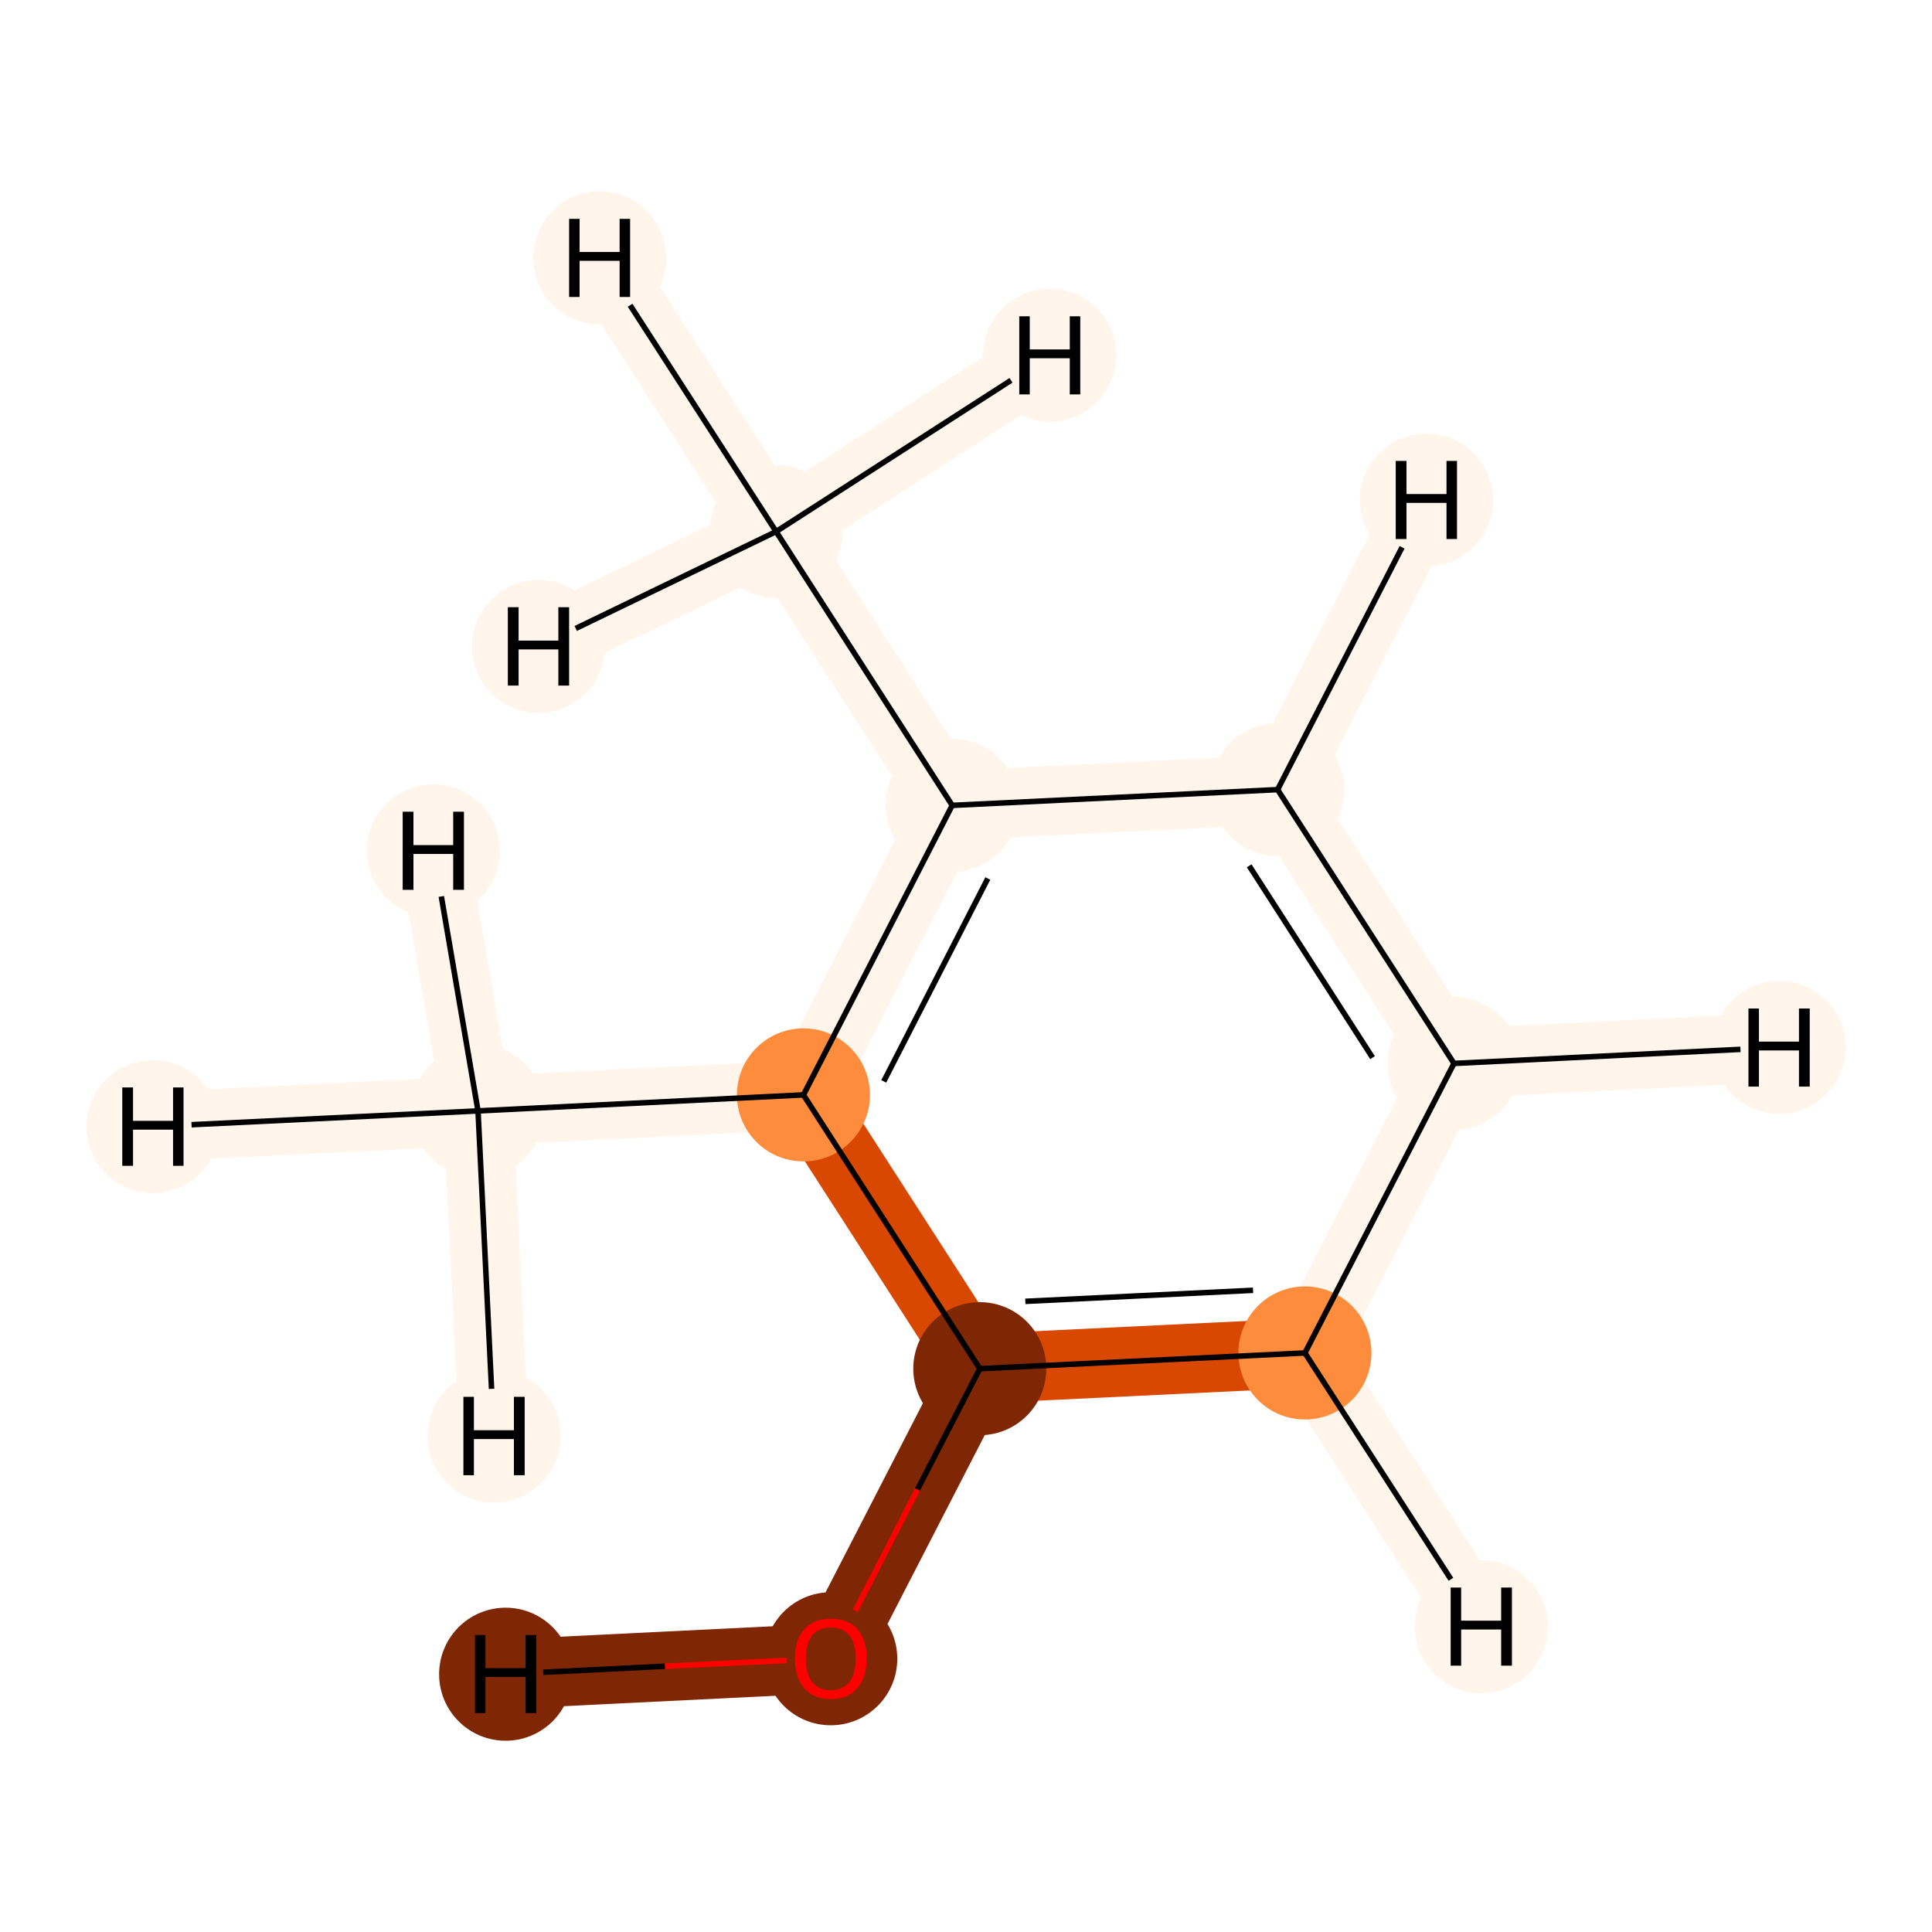 <?xml version='1.0' encoding='iso-8859-1'?>
<svg version='1.1' baseProfile='full'
              xmlns='http://www.w3.org/2000/svg'
                      xmlns:rdkit='http://www.rdkit.org/xml'
                      xmlns:xlink='http://www.w3.org/1999/xlink'
                  xml:space='preserve'
width='700px' height='700px' viewBox='0 0 700 700'>
<!-- END OF HEADER -->
<rect style='opacity:1.0;fill:#FFFFFF;stroke:none' width='700.0' height='700.0' x='0.0' y='0.0'> </rect>
<path d='M 173.2,402.5 L 291.1,396.7' style='fill:none;fill-rule:evenodd;stroke:#FFF5EB;stroke-width:25.2px;stroke-linecap:butt;stroke-linejoin:miter;stroke-opacity:1' />
<path d='M 173.2,402.5 L 55.4,408.2' style='fill:none;fill-rule:evenodd;stroke:#FFF5EB;stroke-width:25.2px;stroke-linecap:butt;stroke-linejoin:miter;stroke-opacity:1' />
<path d='M 173.2,402.5 L 157.0,308.3' style='fill:none;fill-rule:evenodd;stroke:#FFF5EB;stroke-width:25.2px;stroke-linecap:butt;stroke-linejoin:miter;stroke-opacity:1' />
<path d='M 173.2,402.5 L 179.0,520.3' style='fill:none;fill-rule:evenodd;stroke:#FFF5EB;stroke-width:25.2px;stroke-linecap:butt;stroke-linejoin:miter;stroke-opacity:1' />
<path d='M 291.1,396.7 L 345.0,291.8' style='fill:none;fill-rule:evenodd;stroke:#FFF5EB;stroke-width:25.2px;stroke-linecap:butt;stroke-linejoin:miter;stroke-opacity:1' />
<path d='M 291.1,396.7 L 355.0,495.9' style='fill:none;fill-rule:evenodd;stroke:#D94801;stroke-width:25.2px;stroke-linecap:butt;stroke-linejoin:miter;stroke-opacity:1' />
<path d='M 345.0,291.8 L 281.2,192.6' style='fill:none;fill-rule:evenodd;stroke:#FFF5EB;stroke-width:25.2px;stroke-linecap:butt;stroke-linejoin:miter;stroke-opacity:1' />
<path d='M 345.0,291.8 L 462.9,286.1' style='fill:none;fill-rule:evenodd;stroke:#FFF5EB;stroke-width:25.2px;stroke-linecap:butt;stroke-linejoin:miter;stroke-opacity:1' />
<path d='M 281.2,192.6 L 217.3,93.4' style='fill:none;fill-rule:evenodd;stroke:#FFF5EB;stroke-width:25.2px;stroke-linecap:butt;stroke-linejoin:miter;stroke-opacity:1' />
<path d='M 281.2,192.6 L 195.1,234.2' style='fill:none;fill-rule:evenodd;stroke:#FFF5EB;stroke-width:25.2px;stroke-linecap:butt;stroke-linejoin:miter;stroke-opacity:1' />
<path d='M 281.2,192.6 L 380.3,128.7' style='fill:none;fill-rule:evenodd;stroke:#FFF5EB;stroke-width:25.2px;stroke-linecap:butt;stroke-linejoin:miter;stroke-opacity:1' />
<path d='M 462.9,286.1 L 526.8,385.3' style='fill:none;fill-rule:evenodd;stroke:#FFF5EB;stroke-width:25.2px;stroke-linecap:butt;stroke-linejoin:miter;stroke-opacity:1' />
<path d='M 462.9,286.1 L 516.8,181.2' style='fill:none;fill-rule:evenodd;stroke:#FFF5EB;stroke-width:25.2px;stroke-linecap:butt;stroke-linejoin:miter;stroke-opacity:1' />
<path d='M 526.8,385.3 L 472.8,490.2' style='fill:none;fill-rule:evenodd;stroke:#FFF5EB;stroke-width:25.2px;stroke-linecap:butt;stroke-linejoin:miter;stroke-opacity:1' />
<path d='M 526.8,385.3 L 644.6,379.5' style='fill:none;fill-rule:evenodd;stroke:#FFF5EB;stroke-width:25.2px;stroke-linecap:butt;stroke-linejoin:miter;stroke-opacity:1' />
<path d='M 472.8,490.2 L 355.0,495.9' style='fill:none;fill-rule:evenodd;stroke:#D94801;stroke-width:25.2px;stroke-linecap:butt;stroke-linejoin:miter;stroke-opacity:1' />
<path d='M 472.8,490.2 L 536.7,589.4' style='fill:none;fill-rule:evenodd;stroke:#FFF5EB;stroke-width:25.2px;stroke-linecap:butt;stroke-linejoin:miter;stroke-opacity:1' />
<path d='M 355.0,495.9 L 301.0,600.8' style='fill:none;fill-rule:evenodd;stroke:#7F2704;stroke-width:25.2px;stroke-linecap:butt;stroke-linejoin:miter;stroke-opacity:1' />
<path d='M 301.0,600.8 L 183.2,606.6' style='fill:none;fill-rule:evenodd;stroke:#7F2704;stroke-width:25.2px;stroke-linecap:butt;stroke-linejoin:miter;stroke-opacity:1' />
<ellipse cx='173.2' cy='402.5' rx='23.6' ry='23.6'  style='fill:#FFF5EB;fill-rule:evenodd;stroke:#FFF5EB;stroke-width:1.0px;stroke-linecap:butt;stroke-linejoin:miter;stroke-opacity:1' />
<ellipse cx='291.1' cy='396.7' rx='23.6' ry='23.6'  style='fill:#FD8D3C;fill-rule:evenodd;stroke:#FD8D3C;stroke-width:1.0px;stroke-linecap:butt;stroke-linejoin:miter;stroke-opacity:1' />
<ellipse cx='345.0' cy='291.8' rx='23.6' ry='23.6'  style='fill:#FFF5EB;fill-rule:evenodd;stroke:#FFF5EB;stroke-width:1.0px;stroke-linecap:butt;stroke-linejoin:miter;stroke-opacity:1' />
<ellipse cx='281.2' cy='192.6' rx='23.6' ry='23.6'  style='fill:#FFF5EB;fill-rule:evenodd;stroke:#FFF5EB;stroke-width:1.0px;stroke-linecap:butt;stroke-linejoin:miter;stroke-opacity:1' />
<ellipse cx='462.9' cy='286.1' rx='23.6' ry='23.6'  style='fill:#FFF5EB;fill-rule:evenodd;stroke:#FFF5EB;stroke-width:1.0px;stroke-linecap:butt;stroke-linejoin:miter;stroke-opacity:1' />
<ellipse cx='526.8' cy='385.3' rx='23.6' ry='23.6'  style='fill:#FFF5EB;fill-rule:evenodd;stroke:#FFF5EB;stroke-width:1.0px;stroke-linecap:butt;stroke-linejoin:miter;stroke-opacity:1' />
<ellipse cx='472.8' cy='490.2' rx='23.6' ry='23.6'  style='fill:#FD8D3C;fill-rule:evenodd;stroke:#FD8D3C;stroke-width:1.0px;stroke-linecap:butt;stroke-linejoin:miter;stroke-opacity:1' />
<ellipse cx='355.0' cy='495.9' rx='23.6' ry='23.6'  style='fill:#7F2704;fill-rule:evenodd;stroke:#7F2704;stroke-width:1.0px;stroke-linecap:butt;stroke-linejoin:miter;stroke-opacity:1' />
<ellipse cx='301.0' cy='601.0' rx='23.6' ry='23.6'  style='fill:#7F2704;fill-rule:evenodd;stroke:#7F2704;stroke-width:1.0px;stroke-linecap:butt;stroke-linejoin:miter;stroke-opacity:1' />
<ellipse cx='55.4' cy='408.2' rx='23.6' ry='23.6'  style='fill:#FFF5EB;fill-rule:evenodd;stroke:#FFF5EB;stroke-width:1.0px;stroke-linecap:butt;stroke-linejoin:miter;stroke-opacity:1' />
<ellipse cx='157.0' cy='308.3' rx='23.6' ry='23.6'  style='fill:#FFF5EB;fill-rule:evenodd;stroke:#FFF5EB;stroke-width:1.0px;stroke-linecap:butt;stroke-linejoin:miter;stroke-opacity:1' />
<ellipse cx='179.0' cy='520.3' rx='23.6' ry='23.6'  style='fill:#FFF5EB;fill-rule:evenodd;stroke:#FFF5EB;stroke-width:1.0px;stroke-linecap:butt;stroke-linejoin:miter;stroke-opacity:1' />
<ellipse cx='217.3' cy='93.4' rx='23.6' ry='23.6'  style='fill:#FFF5EB;fill-rule:evenodd;stroke:#FFF5EB;stroke-width:1.0px;stroke-linecap:butt;stroke-linejoin:miter;stroke-opacity:1' />
<ellipse cx='195.1' cy='234.2' rx='23.6' ry='23.6'  style='fill:#FFF5EB;fill-rule:evenodd;stroke:#FFF5EB;stroke-width:1.0px;stroke-linecap:butt;stroke-linejoin:miter;stroke-opacity:1' />
<ellipse cx='380.3' cy='128.7' rx='23.6' ry='23.6'  style='fill:#FFF5EB;fill-rule:evenodd;stroke:#FFF5EB;stroke-width:1.0px;stroke-linecap:butt;stroke-linejoin:miter;stroke-opacity:1' />
<ellipse cx='516.8' cy='181.2' rx='23.6' ry='23.6'  style='fill:#FFF5EB;fill-rule:evenodd;stroke:#FFF5EB;stroke-width:1.0px;stroke-linecap:butt;stroke-linejoin:miter;stroke-opacity:1' />
<ellipse cx='644.6' cy='379.5' rx='23.6' ry='23.6'  style='fill:#FFF5EB;fill-rule:evenodd;stroke:#FFF5EB;stroke-width:1.0px;stroke-linecap:butt;stroke-linejoin:miter;stroke-opacity:1' />
<ellipse cx='536.7' cy='589.4' rx='23.6' ry='23.6'  style='fill:#FFF5EB;fill-rule:evenodd;stroke:#FFF5EB;stroke-width:1.0px;stroke-linecap:butt;stroke-linejoin:miter;stroke-opacity:1' />
<ellipse cx='183.2' cy='606.6' rx='23.6' ry='23.6'  style='fill:#7F2704;fill-rule:evenodd;stroke:#7F2704;stroke-width:1.0px;stroke-linecap:butt;stroke-linejoin:miter;stroke-opacity:1' />
<path class='bond-0 atom-0 atom-1' d='M 173.2,402.5 L 291.1,396.7' style='fill:none;fill-rule:evenodd;stroke:#000000;stroke-width:2.0px;stroke-linecap:butt;stroke-linejoin:miter;stroke-opacity:1' />
<path class='bond-9 atom-0 atom-9' d='M 173.2,402.5 L 69.4,407.5' style='fill:none;fill-rule:evenodd;stroke:#000000;stroke-width:2.0px;stroke-linecap:butt;stroke-linejoin:miter;stroke-opacity:1' />
<path class='bond-10 atom-0 atom-10' d='M 173.2,402.5 L 159.9,324.8' style='fill:none;fill-rule:evenodd;stroke:#000000;stroke-width:2.0px;stroke-linecap:butt;stroke-linejoin:miter;stroke-opacity:1' />
<path class='bond-11 atom-0 atom-11' d='M 173.2,402.5 L 178.1,503.2' style='fill:none;fill-rule:evenodd;stroke:#000000;stroke-width:2.0px;stroke-linecap:butt;stroke-linejoin:miter;stroke-opacity:1' />
<path class='bond-1 atom-1 atom-2' d='M 291.1,396.7 L 345.0,291.8' style='fill:none;fill-rule:evenodd;stroke:#000000;stroke-width:2.0px;stroke-linecap:butt;stroke-linejoin:miter;stroke-opacity:1' />
<path class='bond-1 atom-1 atom-2' d='M 320.2,391.8 L 357.9,318.3' style='fill:none;fill-rule:evenodd;stroke:#000000;stroke-width:2.0px;stroke-linecap:butt;stroke-linejoin:miter;stroke-opacity:1' />
<path class='bond-8 atom-7 atom-1' d='M 355.0,495.9 L 291.1,396.7' style='fill:none;fill-rule:evenodd;stroke:#000000;stroke-width:2.0px;stroke-linecap:butt;stroke-linejoin:miter;stroke-opacity:1' />
<path class='bond-2 atom-2 atom-3' d='M 345.0,291.8 L 281.2,192.6' style='fill:none;fill-rule:evenodd;stroke:#000000;stroke-width:2.0px;stroke-linecap:butt;stroke-linejoin:miter;stroke-opacity:1' />
<path class='bond-3 atom-2 atom-4' d='M 345.0,291.8 L 462.9,286.1' style='fill:none;fill-rule:evenodd;stroke:#000000;stroke-width:2.0px;stroke-linecap:butt;stroke-linejoin:miter;stroke-opacity:1' />
<path class='bond-12 atom-3 atom-12' d='M 281.2,192.6 L 228.3,110.6' style='fill:none;fill-rule:evenodd;stroke:#000000;stroke-width:2.0px;stroke-linecap:butt;stroke-linejoin:miter;stroke-opacity:1' />
<path class='bond-13 atom-3 atom-13' d='M 281.2,192.6 L 208.6,227.7' style='fill:none;fill-rule:evenodd;stroke:#000000;stroke-width:2.0px;stroke-linecap:butt;stroke-linejoin:miter;stroke-opacity:1' />
<path class='bond-14 atom-3 atom-14' d='M 281.2,192.6 L 366.3,137.8' style='fill:none;fill-rule:evenodd;stroke:#000000;stroke-width:2.0px;stroke-linecap:butt;stroke-linejoin:miter;stroke-opacity:1' />
<path class='bond-4 atom-4 atom-5' d='M 462.9,286.1 L 526.8,385.3' style='fill:none;fill-rule:evenodd;stroke:#000000;stroke-width:2.0px;stroke-linecap:butt;stroke-linejoin:miter;stroke-opacity:1' />
<path class='bond-4 atom-4 atom-5' d='M 452.6,313.7 L 497.3,383.2' style='fill:none;fill-rule:evenodd;stroke:#000000;stroke-width:2.0px;stroke-linecap:butt;stroke-linejoin:miter;stroke-opacity:1' />
<path class='bond-15 atom-4 atom-15' d='M 462.9,286.1 L 508.0,198.3' style='fill:none;fill-rule:evenodd;stroke:#000000;stroke-width:2.0px;stroke-linecap:butt;stroke-linejoin:miter;stroke-opacity:1' />
<path class='bond-5 atom-5 atom-6' d='M 526.8,385.3 L 472.8,490.2' style='fill:none;fill-rule:evenodd;stroke:#000000;stroke-width:2.0px;stroke-linecap:butt;stroke-linejoin:miter;stroke-opacity:1' />
<path class='bond-16 atom-5 atom-16' d='M 526.8,385.3 L 630.6,380.2' style='fill:none;fill-rule:evenodd;stroke:#000000;stroke-width:2.0px;stroke-linecap:butt;stroke-linejoin:miter;stroke-opacity:1' />
<path class='bond-6 atom-6 atom-7' d='M 472.8,490.2 L 355.0,495.9' style='fill:none;fill-rule:evenodd;stroke:#000000;stroke-width:2.0px;stroke-linecap:butt;stroke-linejoin:miter;stroke-opacity:1' />
<path class='bond-6 atom-6 atom-7' d='M 454.0,467.5 L 371.5,471.5' style='fill:none;fill-rule:evenodd;stroke:#000000;stroke-width:2.0px;stroke-linecap:butt;stroke-linejoin:miter;stroke-opacity:1' />
<path class='bond-17 atom-6 atom-17' d='M 472.8,490.2 L 525.7,572.2' style='fill:none;fill-rule:evenodd;stroke:#000000;stroke-width:2.0px;stroke-linecap:butt;stroke-linejoin:miter;stroke-opacity:1' />
<path class='bond-7 atom-7 atom-8' d='M 355.0,495.9 L 332.4,539.7' style='fill:none;fill-rule:evenodd;stroke:#000000;stroke-width:2.0px;stroke-linecap:butt;stroke-linejoin:miter;stroke-opacity:1' />
<path class='bond-7 atom-7 atom-8' d='M 332.4,539.7 L 309.9,583.6' style='fill:none;fill-rule:evenodd;stroke:#FF0000;stroke-width:2.0px;stroke-linecap:butt;stroke-linejoin:miter;stroke-opacity:1' />
<path class='bond-18 atom-8 atom-18' d='M 285.1,601.6 L 240.9,603.7' style='fill:none;fill-rule:evenodd;stroke:#FF0000;stroke-width:2.0px;stroke-linecap:butt;stroke-linejoin:miter;stroke-opacity:1' />
<path class='bond-18 atom-8 atom-18' d='M 240.9,603.7 L 196.8,605.9' style='fill:none;fill-rule:evenodd;stroke:#000000;stroke-width:2.0px;stroke-linecap:butt;stroke-linejoin:miter;stroke-opacity:1' />
<path  class='atom-8' d='M 288.0 600.9
Q 288.0 594.1, 291.4 590.3
Q 294.7 586.5, 301.0 586.5
Q 307.3 586.5, 310.7 590.3
Q 314.0 594.1, 314.0 600.9
Q 314.0 607.8, 310.6 611.7
Q 307.2 615.6, 301.0 615.6
Q 294.8 615.6, 291.4 611.7
Q 288.0 607.8, 288.0 600.9
M 301.0 612.4
Q 305.3 612.4, 307.7 609.5
Q 310.0 606.6, 310.0 600.9
Q 310.0 595.3, 307.7 592.5
Q 305.3 589.7, 301.0 589.7
Q 296.7 589.7, 294.3 592.5
Q 292.0 595.3, 292.0 600.9
Q 292.0 606.6, 294.3 609.5
Q 296.7 612.4, 301.0 612.4
' fill='#FF0000'/>
<path  class='atom-9' d='M 44.3 394.0
L 48.2 394.0
L 48.2 406.1
L 62.7 406.1
L 62.7 394.0
L 66.5 394.0
L 66.5 422.4
L 62.7 422.4
L 62.7 409.3
L 48.2 409.3
L 48.2 422.4
L 44.3 422.4
L 44.3 394.0
' fill='#000000'/>
<path  class='atom-10' d='M 145.9 294.1
L 149.8 294.1
L 149.8 306.2
L 164.2 306.2
L 164.2 294.1
L 168.1 294.1
L 168.1 322.4
L 164.2 322.4
L 164.2 309.4
L 149.8 309.4
L 149.8 322.4
L 145.9 322.4
L 145.9 294.1
' fill='#000000'/>
<path  class='atom-11' d='M 167.9 506.1
L 171.7 506.1
L 171.7 518.2
L 186.2 518.2
L 186.2 506.1
L 190.1 506.1
L 190.1 534.5
L 186.2 534.5
L 186.2 521.4
L 171.7 521.4
L 171.7 534.5
L 167.9 534.5
L 167.9 506.1
' fill='#000000'/>
<path  class='atom-12' d='M 206.2 79.3
L 210.0 79.3
L 210.0 91.3
L 224.5 91.3
L 224.5 79.3
L 228.3 79.3
L 228.3 107.6
L 224.5 107.6
L 224.5 94.5
L 210.0 94.5
L 210.0 107.6
L 206.2 107.6
L 206.2 79.3
' fill='#000000'/>
<path  class='atom-13' d='M 184.0 220.0
L 187.9 220.0
L 187.9 232.1
L 202.3 232.1
L 202.3 220.0
L 206.2 220.0
L 206.2 248.4
L 202.3 248.4
L 202.3 235.3
L 187.9 235.3
L 187.9 248.4
L 184.0 248.4
L 184.0 220.0
' fill='#000000'/>
<path  class='atom-14' d='M 369.3 114.6
L 373.1 114.6
L 373.1 126.6
L 387.6 126.6
L 387.6 114.6
L 391.4 114.6
L 391.4 142.9
L 387.6 142.9
L 387.6 129.8
L 373.1 129.8
L 373.1 142.9
L 369.3 142.9
L 369.3 114.6
' fill='#000000'/>
<path  class='atom-15' d='M 505.7 167.0
L 509.6 167.0
L 509.6 179.0
L 524.1 179.0
L 524.1 167.0
L 527.9 167.0
L 527.9 195.3
L 524.1 195.3
L 524.1 182.2
L 509.6 182.2
L 509.6 195.3
L 505.7 195.3
L 505.7 167.0
' fill='#000000'/>
<path  class='atom-16' d='M 633.5 365.4
L 637.3 365.4
L 637.3 377.4
L 651.8 377.4
L 651.8 365.4
L 655.7 365.4
L 655.7 393.7
L 651.8 393.7
L 651.8 380.6
L 637.3 380.6
L 637.3 393.7
L 633.5 393.7
L 633.5 365.4
' fill='#000000'/>
<path  class='atom-17' d='M 525.6 575.2
L 529.4 575.2
L 529.4 587.2
L 543.9 587.2
L 543.9 575.2
L 547.8 575.2
L 547.8 603.5
L 543.9 603.5
L 543.9 590.4
L 529.4 590.4
L 529.4 603.5
L 525.6 603.5
L 525.6 575.2
' fill='#000000'/>
<path  class='atom-18' d='M 172.1 592.4
L 175.9 592.4
L 175.9 604.4
L 190.4 604.4
L 190.4 592.4
L 194.3 592.4
L 194.3 620.7
L 190.4 620.7
L 190.4 607.6
L 175.9 607.6
L 175.9 620.7
L 172.1 620.7
L 172.1 592.4
' fill='#000000'/>
</svg>

